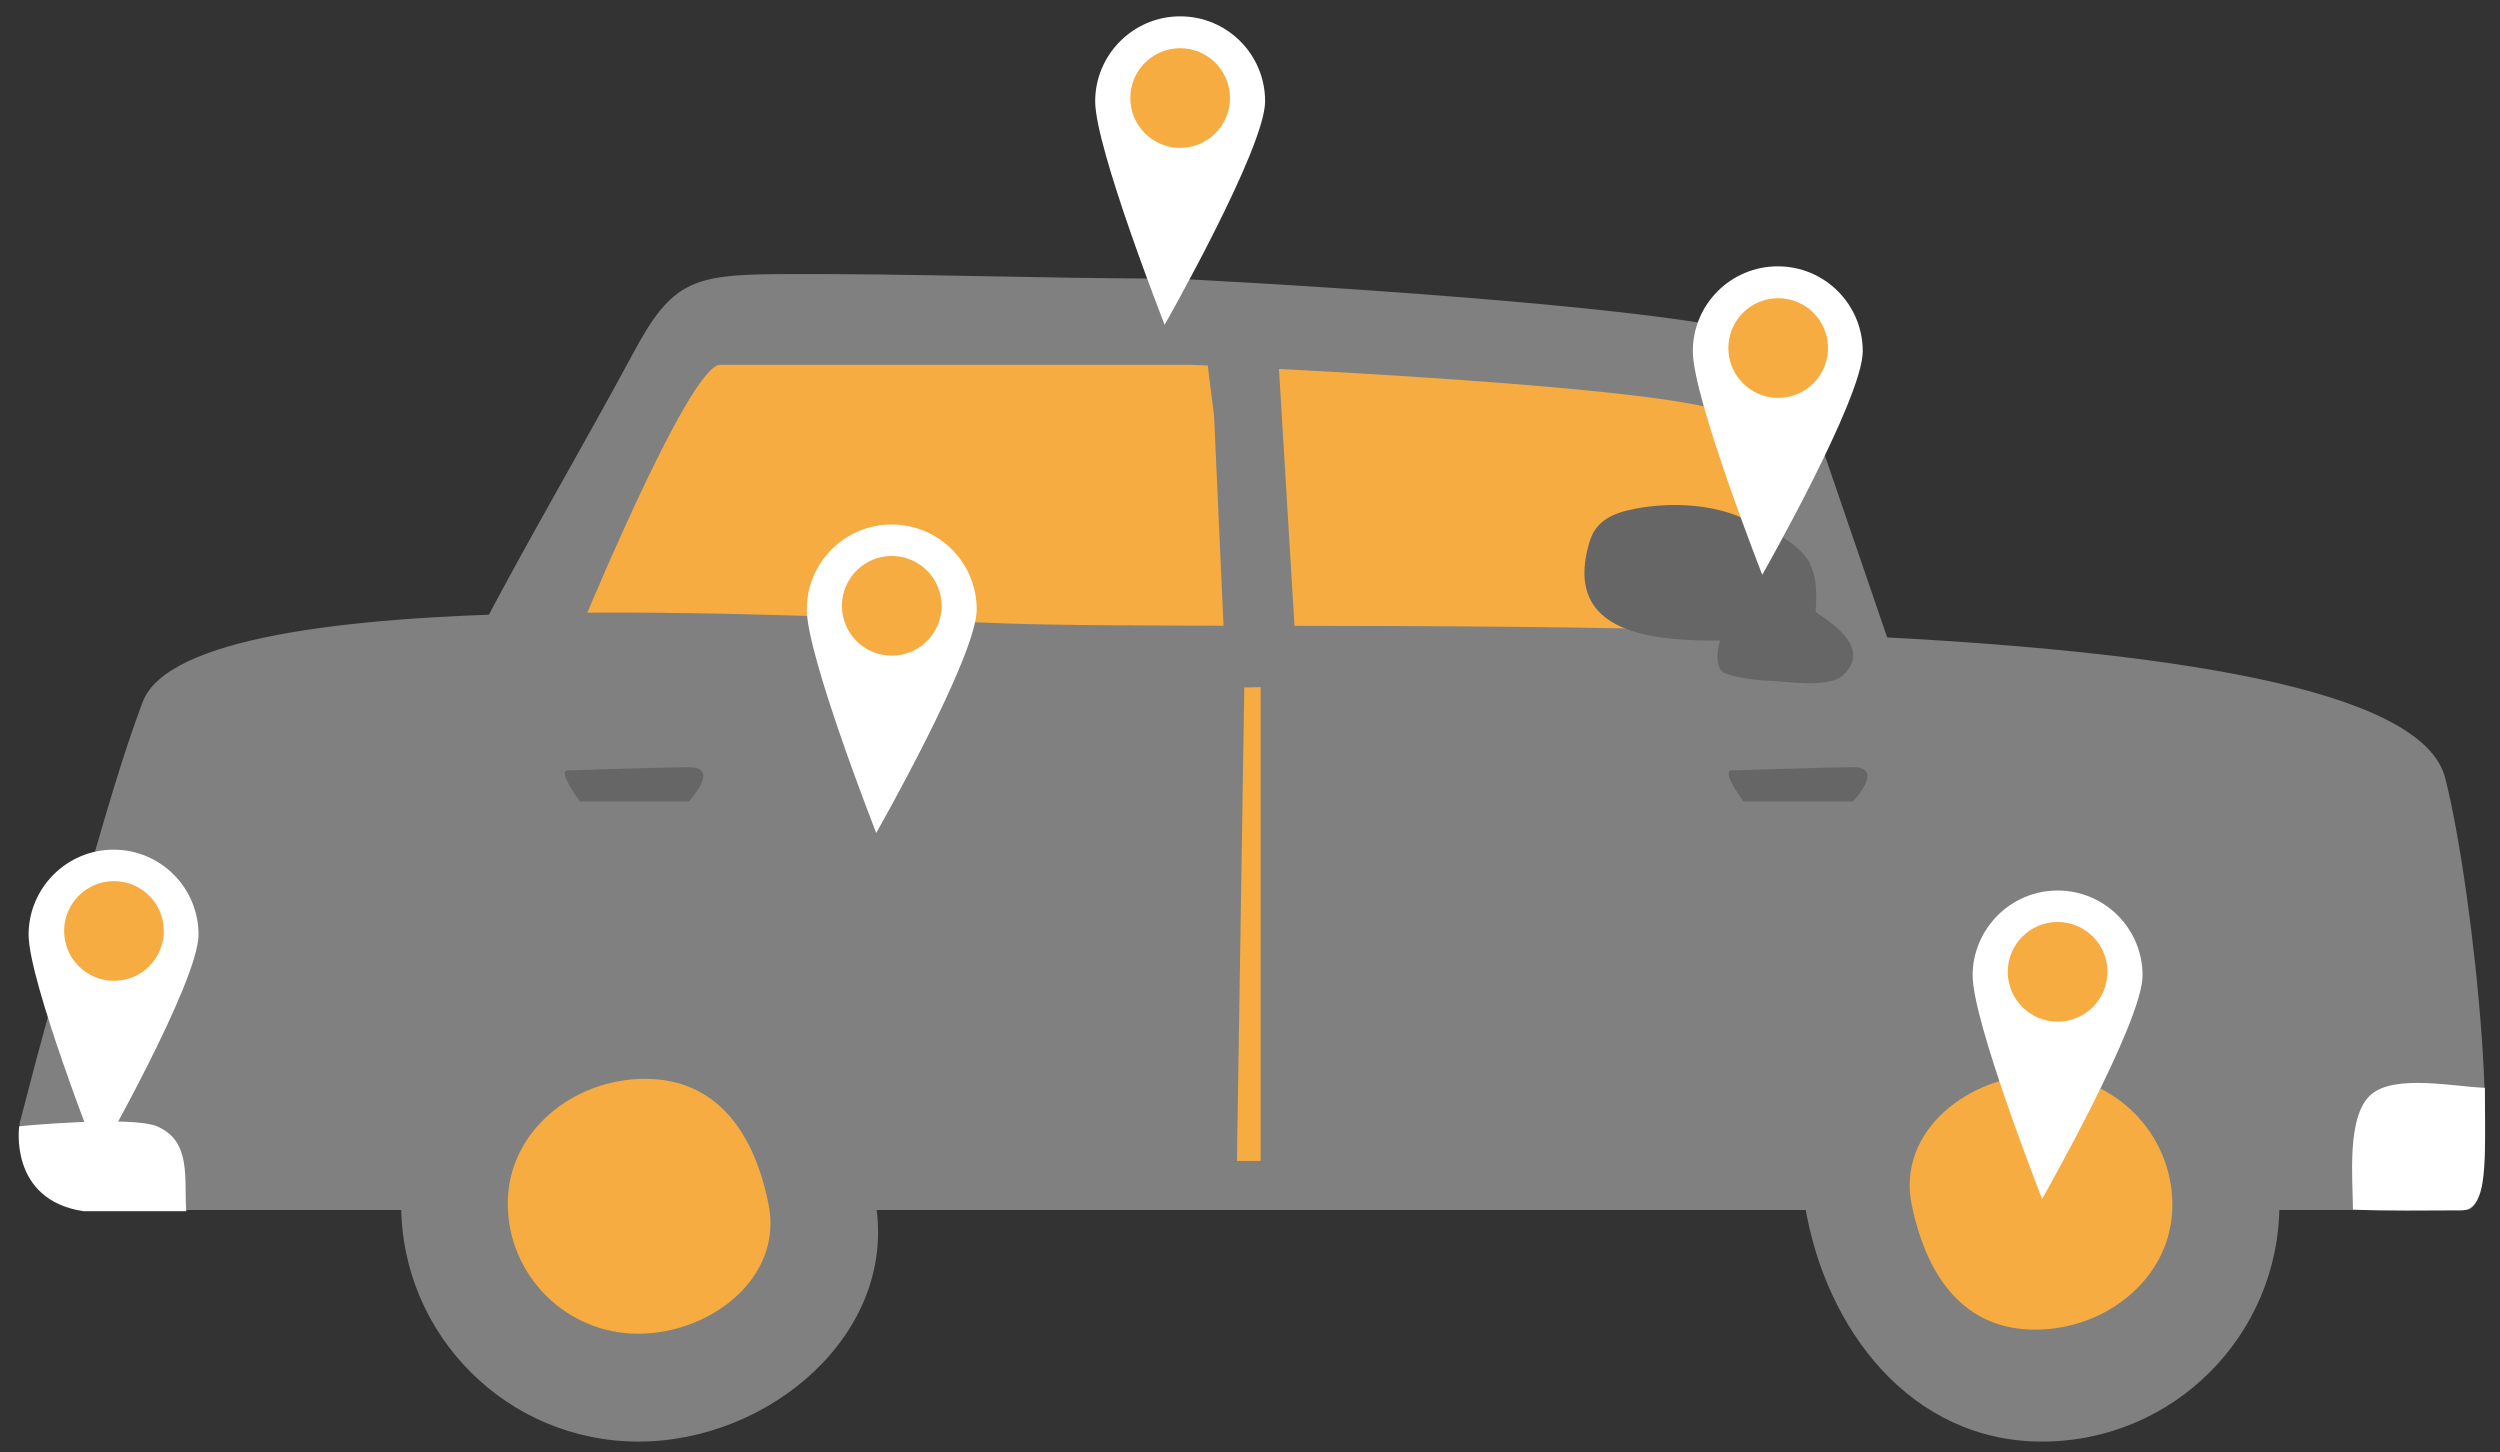 <?xml version="1.0" encoding="utf-8"?>
<!-- Generator: Adobe Illustrator 17.0.0, SVG Export Plug-In . SVG Version: 6.00 Build 0)  -->
<!DOCTYPE svg PUBLIC "-//W3C//DTD SVG 1.1//EN" "http://www.w3.org/Graphics/SVG/1.1/DTD/svg11.dtd">
<svg version="1.1" id="Layer_1" xmlns="http://www.w3.org/2000/svg" xmlns:xlink="http://www.w3.org/1999/xlink" x="0px" y="0px"
	 width="612px" height="355.5px" viewBox="0 0 612 355.5" enable-background="new 0 0 612 355.5" xml:space="preserve">
<rect x="0" y="0" width="612" height="355.5" fill="#333333" stroke="none"/>
<path fill="#808080" d="M441.8,294.8c-5.1-31.7,26-58.1,58.1-58.1s58.1,26,58.1,58.1s-26,58.1-58.1,58.1S446.8,325.5,441.8,294.8z"
	/>
<path fill="#808080" d="M214.4,294.8c5.1,31.7-26,58.1-58.1,58.1s-58.1-26-58.1-58.1s26-58.1,58.1-58.1S209.4,264.1,214.4,294.8z"/>
<path fill="#808080" d="M462.1,156.4l-24.3-71c-3.6-10-150.4-17.2-150.4-17.2c-32.4,0-64.9-1.3-97.4-1.1c-20.4,0.2-25.6,1.9-34.8,19
	c-12.7,23.6-26.3,46.6-38.7,70.4"/>
<path fill="#F6AC40" d="M445.8,156.9l-21.4-54.5c-3.2-7.7-132.7-13.1-132.7-13.1H176.3c-7.8,0-35.5,67.8-35.5,67.8"/>
<path fill="#808080" d="M603.8,296.2H22.1c-9.6,0-17.3-9.9-17.3-21.2c5.3-20.6,10.9-40.9,16.9-61.2c4.1-14,8.1-28.3,13.2-41.9
	c11.9-31.7,175.1-20,217.7-19.1c89.7,2,334.7-6.9,346,37.7C605.8,218.9,613.5,296.2,603.8,296.2z"/>
<path fill="#808080" d="M317.1,156.7c0,6.1-9.5,7-14.5,7l3,5.5c-5,0-6-8.2-6-14.2l-2.3-51.1c0-6.1-4.5-24.4,0.6-24.4l7.7,0.9
	c5,0,7.4,2.4,7.4,8.4L317.1,156.7z"/>
<path fill="#FFFFFF" d="M45.6,296.5c0,0-25.1,0-25.2,0c-18.3-2.8-15.7-20.8-15.7-20.8s27.8-2.7,33.9,0.1
	C47,279.5,45,288.8,45.6,296.5z"/>
<path fill="#FFFFFF" d="M576,296.1c8.8,0.4,17.6,0.2,26.5,0.2c6.8,0,5.8-12.6,5.8-30c-7.6-0.3-21.8-3.3-27.7,1.5
	C574.3,272.9,576,288.9,576,296.1z"/>
<path fill="#F6AC40" d="M188.1,294.6c3.8,18.3-14.3,31.9-31.9,31.9s-31.9-14.3-31.9-31.9s16-30.5,33.6-30.5S184.6,277.3,188.1,294.6
	z"/>
<g>
	<path fill="#FFFFFF" d="M309.7,24.8c0,11.5-24.6,54.7-24.6,54.7s-17-43.3-17-54.7S277.4,4,288.9,4C300.4,4,309.7,13.3,309.7,24.8z"
		/>
	<circle fill="#F6AC40" cx="288.9" cy="24" r="12.2"/>
</g>
<g>
	<path fill="#FFFFFF" d="M48.6,228.8c0,11.5-24.6,54.7-24.6,54.7S7,240.2,7,228.8S16.3,208,27.8,208S48.6,217.3,48.6,228.8z"/>
	<circle fill="#F6AC40" cx="27.9" cy="227.9" r="12.2"/>
</g>
<g>
	<g>
		<path fill="#666666" d="M452.5,163.8c4.4-6.2-4.8-11.9-9.3-14.8c-2.7-1.8-10.5-0.5-13.2,0.8c-2.6,1.3-6.1,3.1-7.9,5.1
			c-1.6,1.7-2.8,8.7,0.1,9.9c2.6,1,7.2,1.7,10,1.8c4.7,0.1,15.5,2.1,19.1-1.4C451.8,164.7,452.2,164.3,452.5,163.8z"/>
		<path fill="#666666" d="M442.8,137.4c-3.4-5.5-11.6-8.7-17.2-11c-7.6-3.1-17.1-3.4-25.1-1.9c-5.3,1-9.8,2.7-11.4,8.2
			c-8.6,28.9,30.2,23.8,47.4,23.7c0.4,0,7.7-0.2,7.7,0.5c-0.3-5.9,1.7-13.3-1.1-18.8C443,137.8,442.9,137.6,442.8,137.4z"/>
	</g>
	<g>
		<path fill="#FFFFFF" d="M456,86c0,11.5-24.6,54.7-24.6,54.7s-17-43.3-17-54.7c0-11.5,9.3-20.8,20.8-20.8S456,74.5,456,86z"/>
		<circle fill="#F6AC40" cx="435.3" cy="85.2" r="12.2"/>
	</g>
</g>
<g>
	<polygon fill="#F6AC40" points="308.6,284.2 302.8,284.2 304.6,168.3 308.6,168.2 	"/>
</g>
<g>
	<path fill="#FFFFFF" d="M239.1,149.2c0,11.5-24.6,54.7-24.6,54.7s-17-43.3-17-54.7c0-11.5,9.3-20.8,20.8-20.8
		S239.1,137.7,239.1,149.2z"/>
	<circle fill="#F6AC40" cx="218.3" cy="148.3" r="12.2"/>
</g>
<path fill="#666666" d="M423.6,188.6c-1.9,0.8,3.2,7.6,3.2,7.6h9.8h17c0,0,8-8.4,0-8.4C449.6,187.8,423.6,188.6,423.6,188.6z"/>
<path fill="#666666" d="M138.7,188.6c-1.9,0.8,3.3,7.6,3.3,7.6h9.8h16.8c0,0,8-8.4,0-8.4C163.6,187.8,138.7,188.6,138.7,188.6z"/>
<path fill="#F6AC40" d="M468,295c-3.8-18.3,14.3-31.9,31.9-31.9s31.9,14.3,31.9,31.9s-16,30.5-33.6,30.5S471.6,312.3,468,295z"/>
<g>
	<path fill="#FFFFFF" d="M524.5,238.8c0,11.5-24.6,54.7-24.6,54.7s-17-43.3-17-54.7s9.3-20.8,20.8-20.8
		C515.2,218,524.5,227.3,524.5,238.8z"/>
	<circle fill="#F6AC40" cx="503.7" cy="237.9" r="12.2"/>
</g>
</svg>
